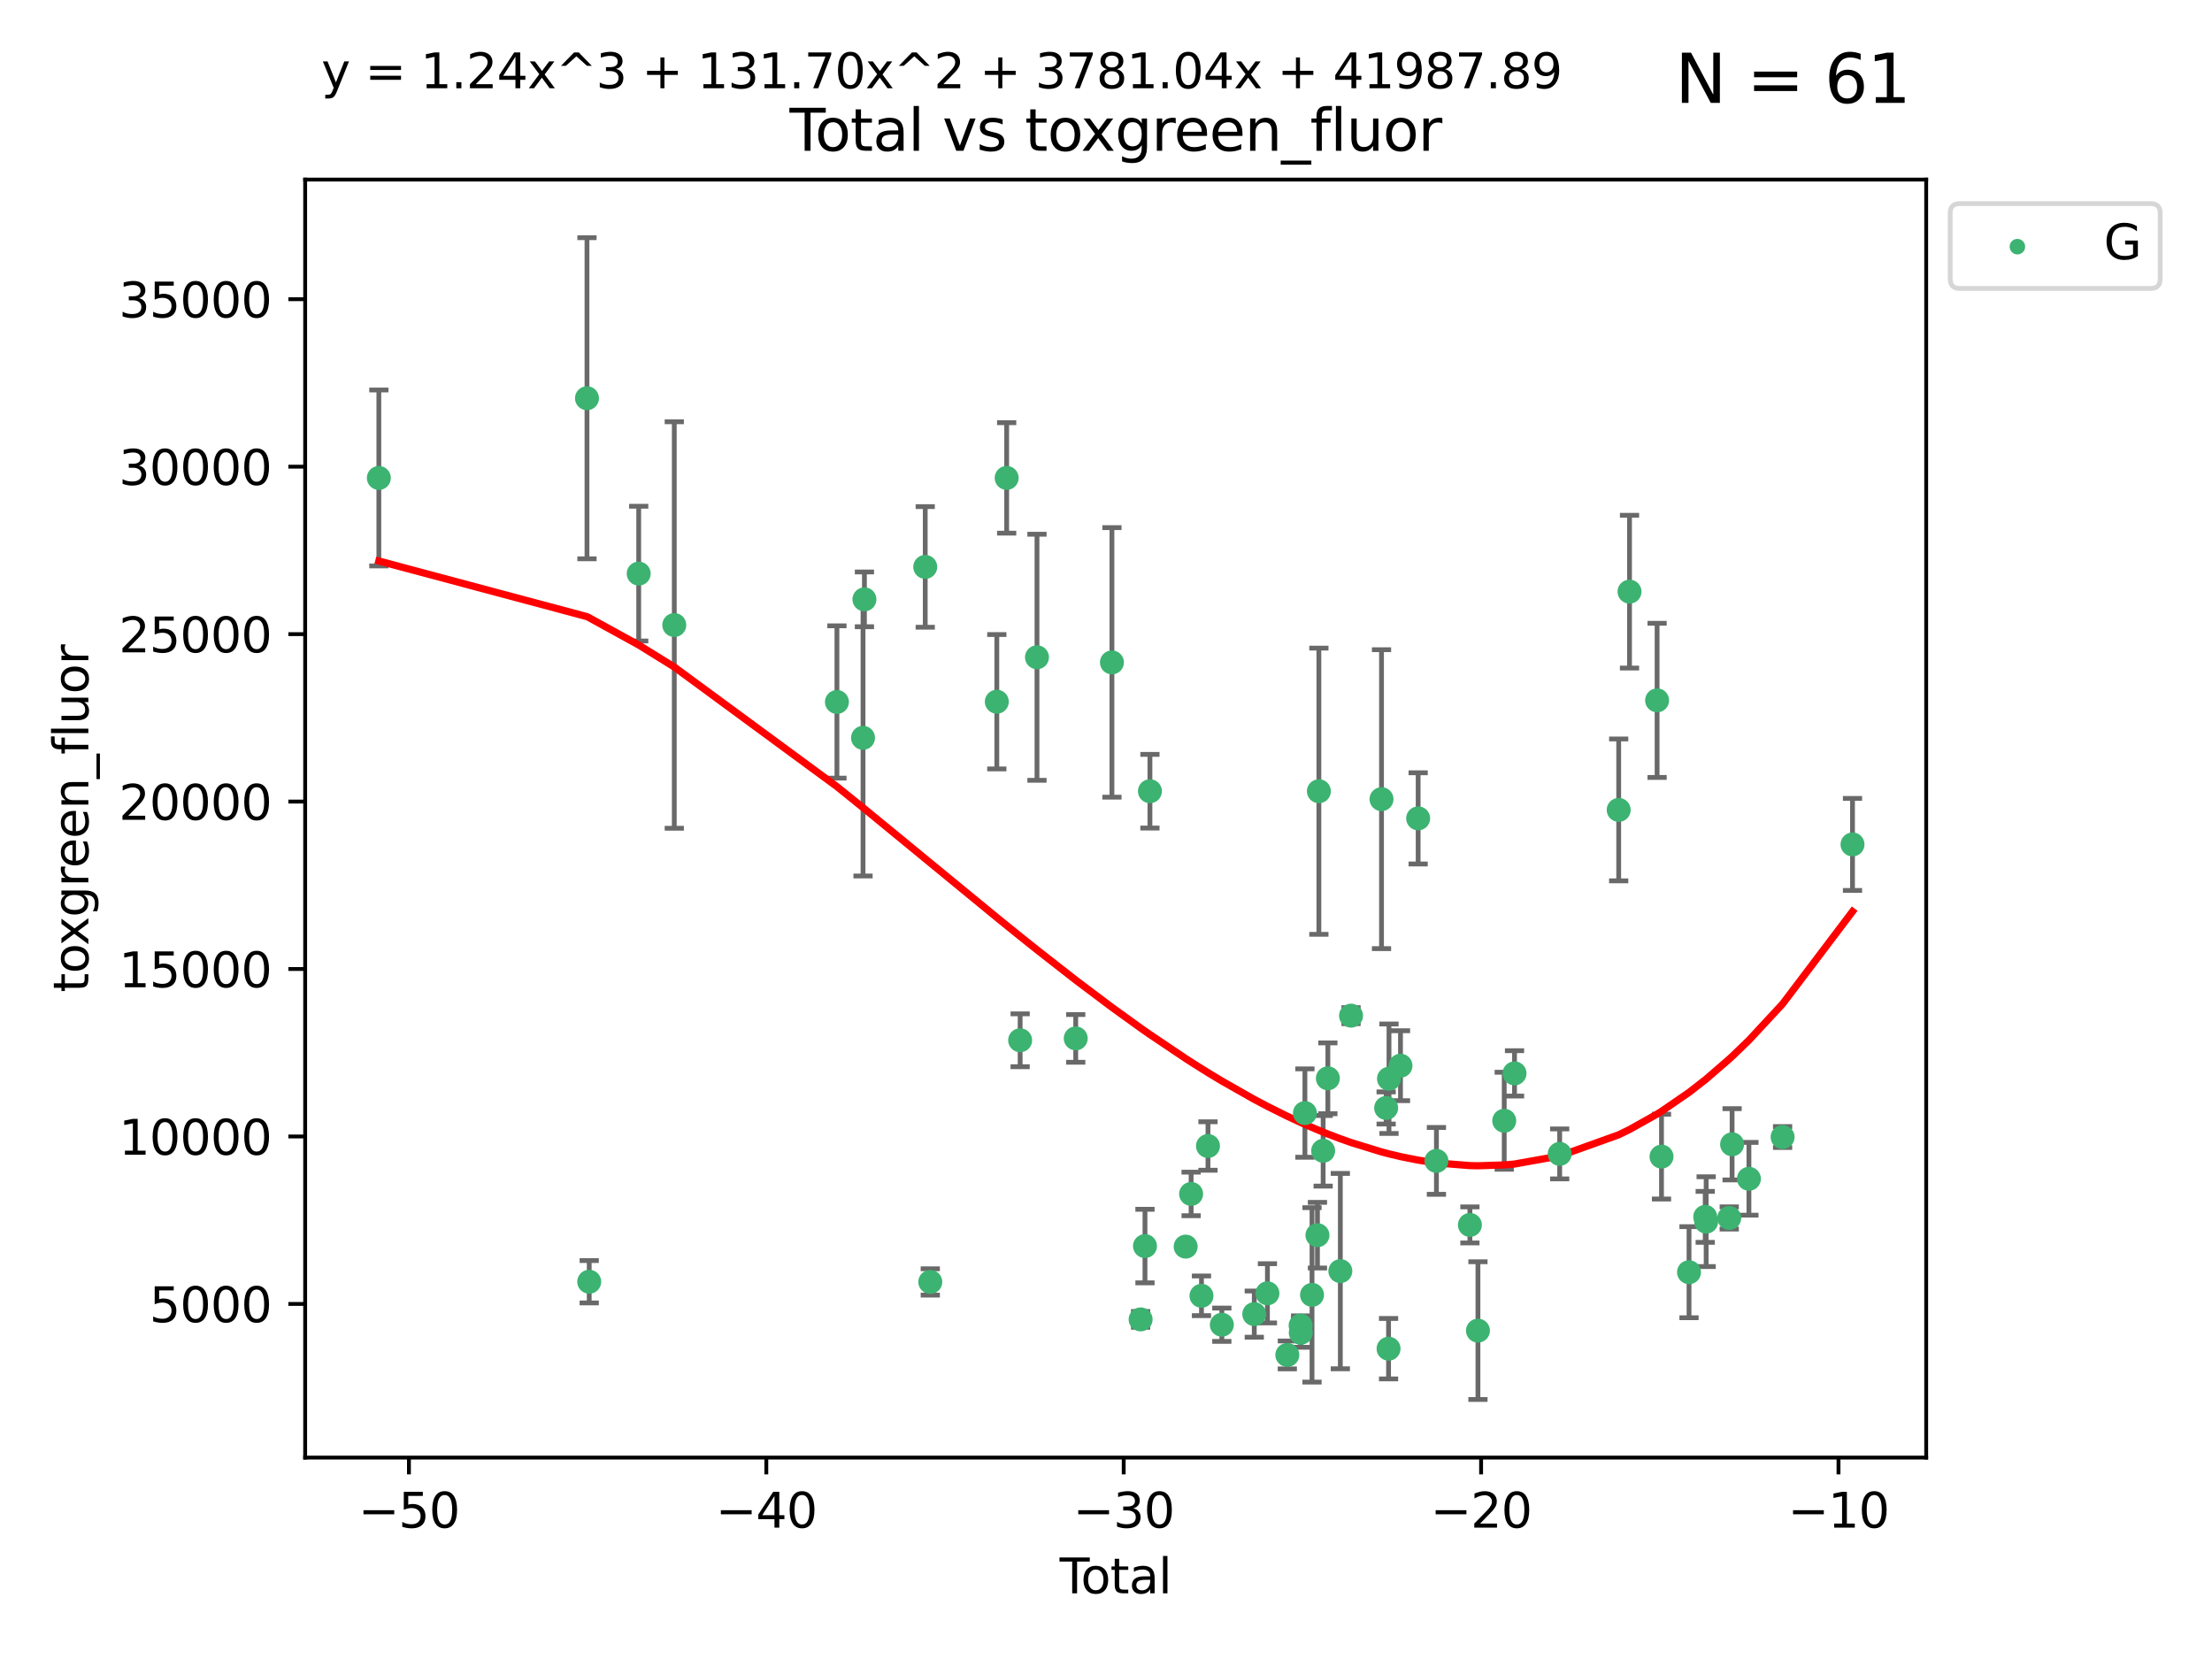 <?xml version="1.0" encoding="utf-8" standalone="no"?>
<!DOCTYPE svg PUBLIC "-//W3C//DTD SVG 1.1//EN"
  "http://www.w3.org/Graphics/SVG/1.1/DTD/svg11.dtd">
<svg xmlns:xlink="http://www.w3.org/1999/xlink" width="460.8pt" height="345.6pt" viewBox="0 0 460.8 345.6" xmlns="http://www.w3.org/2000/svg" version="1.1">
 <defs>
  <style type="text/css">*{stroke-linejoin: round; stroke-linecap: butt}</style>
 </defs>
 <g id="figure_1">
  <g id="patch_1">
   <path d="M 0 345.6 
L 460.8 345.6 
L 460.8 0 
L 0 0 
z
" style="fill: #ffffff"/>
  </g>
  <g id="axes_1">
   <g id="patch_2">
    <path d="M 63.571 303.64 
L 401.26 303.64 
L 401.26 37.411 
L 63.571 37.411 
z
" style="fill: #ffffff"/>
   </g>
   <g id="PathCollection_1">
    <defs>
     <path id="m904b1b4be5" d="M 0 1.118 
C 0.297 1.118 0.581 1 0.791 0.791 
C 1 0.581 1.118 0.297 1.118 0 
C 1.118 -0.297 1 -0.581 0.791 -0.791 
C 0.581 -1 0.297 -1.118 0 -1.118 
C -0.297 -1.118 -0.581 -1 -0.791 -0.791 
C -1 -0.581 -1.118 -0.297 -1.118 0 
C -1.118 0.297 -1 0.581 -0.791 0.791 
C -0.581 1 -0.297 1.118 0 1.118 
z
" style="stroke: #3cb371"/>
    </defs>
    <g clip-path="url(#pc1ecea61d4)">
     <use xlink:href="#m904b1b4be5" x="78.921" y="99.568" style="fill: #3cb371; stroke: #3cb371"/>
     <use xlink:href="#m904b1b4be5" x="122.278" y="82.96" style="fill: #3cb371; stroke: #3cb371"/>
     <use xlink:href="#m904b1b4be5" x="122.745" y="267.011" style="fill: #3cb371; stroke: #3cb371"/>
     <use xlink:href="#m904b1b4be5" x="133.054" y="119.494" style="fill: #3cb371; stroke: #3cb371"/>
     <use xlink:href="#m904b1b4be5" x="140.466" y="130.205" style="fill: #3cb371; stroke: #3cb371"/>
     <use xlink:href="#m904b1b4be5" x="174.347" y="146.233" style="fill: #3cb371; stroke: #3cb371"/>
     <use xlink:href="#m904b1b4be5" x="179.784" y="153.704" style="fill: #3cb371; stroke: #3cb371"/>
     <use xlink:href="#m904b1b4be5" x="180.076" y="124.857" style="fill: #3cb371; stroke: #3cb371"/>
     <use xlink:href="#m904b1b4be5" x="192.744" y="118.098" style="fill: #3cb371; stroke: #3cb371"/>
     <use xlink:href="#m904b1b4be5" x="193.795" y="267.051" style="fill: #3cb371; stroke: #3cb371"/>
     <use xlink:href="#m904b1b4be5" x="207.655" y="146.182" style="fill: #3cb371; stroke: #3cb371"/>
     <use xlink:href="#m904b1b4be5" x="209.708" y="99.56" style="fill: #3cb371; stroke: #3cb371"/>
     <use xlink:href="#m904b1b4be5" x="212.514" y="216.706" style="fill: #3cb371; stroke: #3cb371"/>
     <use xlink:href="#m904b1b4be5" x="216.022" y="136.922" style="fill: #3cb371; stroke: #3cb371"/>
     <use xlink:href="#m904b1b4be5" x="224.094" y="216.317" style="fill: #3cb371; stroke: #3cb371"/>
     <use xlink:href="#m904b1b4be5" x="231.636" y="137.991" style="fill: #3cb371; stroke: #3cb371"/>
     <use xlink:href="#m904b1b4be5" x="237.612" y="274.852" style="fill: #3cb371; stroke: #3cb371"/>
     <use xlink:href="#m904b1b4be5" x="238.521" y="259.579" style="fill: #3cb371; stroke: #3cb371"/>
     <use xlink:href="#m904b1b4be5" x="239.552" y="164.825" style="fill: #3cb371; stroke: #3cb371"/>
     <use xlink:href="#m904b1b4be5" x="246.995" y="259.692" style="fill: #3cb371; stroke: #3cb371"/>
     <use xlink:href="#m904b1b4be5" x="248.132" y="248.718" style="fill: #3cb371; stroke: #3cb371"/>
     <use xlink:href="#m904b1b4be5" x="250.289" y="269.94" style="fill: #3cb371; stroke: #3cb371"/>
     <use xlink:href="#m904b1b4be5" x="251.643" y="238.732" style="fill: #3cb371; stroke: #3cb371"/>
     <use xlink:href="#m904b1b4be5" x="254.53" y="275.967" style="fill: #3cb371; stroke: #3cb371"/>
     <use xlink:href="#m904b1b4be5" x="261.288" y="273.753" style="fill: #3cb371; stroke: #3cb371"/>
     <use xlink:href="#m904b1b4be5" x="264.028" y="269.422" style="fill: #3cb371; stroke: #3cb371"/>
     <use xlink:href="#m904b1b4be5" x="268.172" y="282.255" style="fill: #3cb371; stroke: #3cb371"/>
     <use xlink:href="#m904b1b4be5" x="270.942" y="276.133" style="fill: #3cb371; stroke: #3cb371"/>
     <use xlink:href="#m904b1b4be5" x="270.973" y="277.644" style="fill: #3cb371; stroke: #3cb371"/>
     <use xlink:href="#m904b1b4be5" x="271.837" y="231.873" style="fill: #3cb371; stroke: #3cb371"/>
     <use xlink:href="#m904b1b4be5" x="273.319" y="269.747" style="fill: #3cb371; stroke: #3cb371"/>
     <use xlink:href="#m904b1b4be5" x="274.449" y="257.311" style="fill: #3cb371; stroke: #3cb371"/>
     <use xlink:href="#m904b1b4be5" x="274.747" y="164.829" style="fill: #3cb371; stroke: #3cb371"/>
     <use xlink:href="#m904b1b4be5" x="275.635" y="239.733" style="fill: #3cb371; stroke: #3cb371"/>
     <use xlink:href="#m904b1b4be5" x="276.618" y="224.633" style="fill: #3cb371; stroke: #3cb371"/>
     <use xlink:href="#m904b1b4be5" x="279.217" y="264.794" style="fill: #3cb371; stroke: #3cb371"/>
     <use xlink:href="#m904b1b4be5" x="281.447" y="211.581" style="fill: #3cb371; stroke: #3cb371"/>
     <use xlink:href="#m904b1b4be5" x="287.795" y="166.481" style="fill: #3cb371; stroke: #3cb371"/>
     <use xlink:href="#m904b1b4be5" x="288.761" y="230.807" style="fill: #3cb371; stroke: #3cb371"/>
     <use xlink:href="#m904b1b4be5" x="289.262" y="280.956" style="fill: #3cb371; stroke: #3cb371"/>
     <use xlink:href="#m904b1b4be5" x="289.352" y="224.717" style="fill: #3cb371; stroke: #3cb371"/>
     <use xlink:href="#m904b1b4be5" x="291.75" y="222.005" style="fill: #3cb371; stroke: #3cb371"/>
     <use xlink:href="#m904b1b4be5" x="295.426" y="170.482" style="fill: #3cb371; stroke: #3cb371"/>
     <use xlink:href="#m904b1b4be5" x="299.234" y="241.836" style="fill: #3cb371; stroke: #3cb371"/>
     <use xlink:href="#m904b1b4be5" x="306.209" y="255.176" style="fill: #3cb371; stroke: #3cb371"/>
     <use xlink:href="#m904b1b4be5" x="307.883" y="277.195" style="fill: #3cb371; stroke: #3cb371"/>
     <use xlink:href="#m904b1b4be5" x="313.358" y="233.473" style="fill: #3cb371; stroke: #3cb371"/>
     <use xlink:href="#m904b1b4be5" x="315.504" y="223.604" style="fill: #3cb371; stroke: #3cb371"/>
     <use xlink:href="#m904b1b4be5" x="324.91" y="240.376" style="fill: #3cb371; stroke: #3cb371"/>
     <use xlink:href="#m904b1b4be5" x="337.204" y="168.718" style="fill: #3cb371; stroke: #3cb371"/>
     <use xlink:href="#m904b1b4be5" x="339.458" y="123.252" style="fill: #3cb371; stroke: #3cb371"/>
     <use xlink:href="#m904b1b4be5" x="345.204" y="145.898" style="fill: #3cb371; stroke: #3cb371"/>
     <use xlink:href="#m904b1b4be5" x="346.122" y="240.944" style="fill: #3cb371; stroke: #3cb371"/>
     <use xlink:href="#m904b1b4be5" x="351.854" y="265.024" style="fill: #3cb371; stroke: #3cb371"/>
     <use xlink:href="#m904b1b4be5" x="355.23" y="253.492" style="fill: #3cb371; stroke: #3cb371"/>
     <use xlink:href="#m904b1b4be5" x="355.424" y="254.494" style="fill: #3cb371; stroke: #3cb371"/>
     <use xlink:href="#m904b1b4be5" x="360.232" y="253.723" style="fill: #3cb371; stroke: #3cb371"/>
     <use xlink:href="#m904b1b4be5" x="360.826" y="238.379" style="fill: #3cb371; stroke: #3cb371"/>
     <use xlink:href="#m904b1b4be5" x="364.333" y="245.561" style="fill: #3cb371; stroke: #3cb371"/>
     <use xlink:href="#m904b1b4be5" x="371.349" y="236.865" style="fill: #3cb371; stroke: #3cb371"/>
     <use xlink:href="#m904b1b4be5" x="385.911" y="175.91" style="fill: #3cb371; stroke: #3cb371"/>
    </g>
   </g>
   <g id="matplotlib.axis_1">
    <g id="xtick_1">
     <g id="line2d_1">
      <defs>
       <path id="m058f4f75d4" d="M 0 0 
L 0 3.5 
" style="stroke: #000000; stroke-width: 0.8"/>
      </defs>
      <g>
       <use xlink:href="#m058f4f75d4" x="85.187" y="303.64" style="stroke: #000000; stroke-width: 0.8"/>
      </g>
     </g>
     <g id="text_1">
      <!-- −50 -->
      <g transform="translate(74.634 318.238)scale(0.1 -0.1)">
       <defs>
        <path id="DejaVuSans-2212" d="M 678 2272 
L 4684 2272 
L 4684 1741 
L 678 1741 
L 678 2272 
z
" transform="scale(0.016)"/>
        <path id="DejaVuSans-35" d="M 691 4666 
L 3169 4666 
L 3169 4134 
L 1269 4134 
L 1269 2991 
Q 1406 3038 1543 3061 
Q 1681 3084 1819 3084 
Q 2600 3084 3056 2656 
Q 3513 2228 3513 1497 
Q 3513 744 3044 326 
Q 2575 -91 1722 -91 
Q 1428 -91 1123 -41 
Q 819 9 494 109 
L 494 744 
Q 775 591 1075 516 
Q 1375 441 1709 441 
Q 2250 441 2565 725 
Q 2881 1009 2881 1497 
Q 2881 1984 2565 2268 
Q 2250 2553 1709 2553 
Q 1456 2553 1204 2497 
Q 953 2441 691 2322 
L 691 4666 
z
" transform="scale(0.016)"/>
        <path id="DejaVuSans-30" d="M 2034 4250 
Q 1547 4250 1301 3770 
Q 1056 3291 1056 2328 
Q 1056 1369 1301 889 
Q 1547 409 2034 409 
Q 2525 409 2770 889 
Q 3016 1369 3016 2328 
Q 3016 3291 2770 3770 
Q 2525 4250 2034 4250 
z
M 2034 4750 
Q 2819 4750 3233 4129 
Q 3647 3509 3647 2328 
Q 3647 1150 3233 529 
Q 2819 -91 2034 -91 
Q 1250 -91 836 529 
Q 422 1150 422 2328 
Q 422 3509 836 4129 
Q 1250 4750 2034 4750 
z
" transform="scale(0.016)"/>
       </defs>
       <use xlink:href="#DejaVuSans-2212"/>
       <use xlink:href="#DejaVuSans-35" x="83.789"/>
       <use xlink:href="#DejaVuSans-30" x="147.412"/>
      </g>
     </g>
    </g>
    <g id="xtick_2">
     <g id="line2d_2">
      <g>
       <use xlink:href="#m058f4f75d4" x="159.638" y="303.64" style="stroke: #000000; stroke-width: 0.8"/>
      </g>
     </g>
     <g id="text_2">
      <!-- −40 -->
      <g transform="translate(149.086 318.238)scale(0.1 -0.1)">
       <defs>
        <path id="DejaVuSans-34" d="M 2419 4116 
L 825 1625 
L 2419 1625 
L 2419 4116 
z
M 2253 4666 
L 3047 4666 
L 3047 1625 
L 3713 1625 
L 3713 1100 
L 3047 1100 
L 3047 0 
L 2419 0 
L 2419 1100 
L 313 1100 
L 313 1709 
L 2253 4666 
z
" transform="scale(0.016)"/>
       </defs>
       <use xlink:href="#DejaVuSans-2212"/>
       <use xlink:href="#DejaVuSans-34" x="83.789"/>
       <use xlink:href="#DejaVuSans-30" x="147.412"/>
      </g>
     </g>
    </g>
    <g id="xtick_3">
     <g id="line2d_3">
      <g>
       <use xlink:href="#m058f4f75d4" x="234.089" y="303.64" style="stroke: #000000; stroke-width: 0.8"/>
      </g>
     </g>
     <g id="text_3">
      <!-- −30 -->
      <g transform="translate(223.537 318.238)scale(0.1 -0.1)">
       <defs>
        <path id="DejaVuSans-33" d="M 2597 2516 
Q 3050 2419 3304 2112 
Q 3559 1806 3559 1356 
Q 3559 666 3084 287 
Q 2609 -91 1734 -91 
Q 1441 -91 1130 -33 
Q 819 25 488 141 
L 488 750 
Q 750 597 1062 519 
Q 1375 441 1716 441 
Q 2309 441 2620 675 
Q 2931 909 2931 1356 
Q 2931 1769 2642 2001 
Q 2353 2234 1838 2234 
L 1294 2234 
L 1294 2753 
L 1863 2753 
Q 2328 2753 2575 2939 
Q 2822 3125 2822 3475 
Q 2822 3834 2567 4026 
Q 2313 4219 1838 4219 
Q 1578 4219 1281 4162 
Q 984 4106 628 3988 
L 628 4550 
Q 988 4650 1302 4700 
Q 1616 4750 1894 4750 
Q 2613 4750 3031 4423 
Q 3450 4097 3450 3541 
Q 3450 3153 3228 2886 
Q 3006 2619 2597 2516 
z
" transform="scale(0.016)"/>
       </defs>
       <use xlink:href="#DejaVuSans-2212"/>
       <use xlink:href="#DejaVuSans-33" x="83.789"/>
       <use xlink:href="#DejaVuSans-30" x="147.412"/>
      </g>
     </g>
    </g>
    <g id="xtick_4">
     <g id="line2d_4">
      <g>
       <use xlink:href="#m058f4f75d4" x="308.541" y="303.64" style="stroke: #000000; stroke-width: 0.8"/>
      </g>
     </g>
     <g id="text_4">
      <!-- −20 -->
      <g transform="translate(297.988 318.238)scale(0.1 -0.1)">
       <defs>
        <path id="DejaVuSans-32" d="M 1228 531 
L 3431 531 
L 3431 0 
L 469 0 
L 469 531 
Q 828 903 1448 1529 
Q 2069 2156 2228 2338 
Q 2531 2678 2651 2914 
Q 2772 3150 2772 3378 
Q 2772 3750 2511 3984 
Q 2250 4219 1831 4219 
Q 1534 4219 1204 4116 
Q 875 4013 500 3803 
L 500 4441 
Q 881 4594 1212 4672 
Q 1544 4750 1819 4750 
Q 2544 4750 2975 4387 
Q 3406 4025 3406 3419 
Q 3406 3131 3298 2873 
Q 3191 2616 2906 2266 
Q 2828 2175 2409 1742 
Q 1991 1309 1228 531 
z
" transform="scale(0.016)"/>
       </defs>
       <use xlink:href="#DejaVuSans-2212"/>
       <use xlink:href="#DejaVuSans-32" x="83.789"/>
       <use xlink:href="#DejaVuSans-30" x="147.412"/>
      </g>
     </g>
    </g>
    <g id="xtick_5">
     <g id="line2d_5">
      <g>
       <use xlink:href="#m058f4f75d4" x="382.992" y="303.64" style="stroke: #000000; stroke-width: 0.8"/>
      </g>
     </g>
     <g id="text_5">
      <!-- −10 -->
      <g transform="translate(372.44 318.238)scale(0.1 -0.1)">
       <defs>
        <path id="DejaVuSans-31" d="M 794 531 
L 1825 531 
L 1825 4091 
L 703 3866 
L 703 4441 
L 1819 4666 
L 2450 4666 
L 2450 531 
L 3481 531 
L 3481 0 
L 794 0 
L 794 531 
z
" transform="scale(0.016)"/>
       </defs>
       <use xlink:href="#DejaVuSans-2212"/>
       <use xlink:href="#DejaVuSans-31" x="83.789"/>
       <use xlink:href="#DejaVuSans-30" x="147.412"/>
      </g>
     </g>
    </g>
    <g id="text_6">
     <!-- Total -->
     <g transform="translate(220.739 331.917)scale(0.1 -0.1)">
      <defs>
       <path id="DejaVuSans-54" d="M -19 4666 
L 3928 4666 
L 3928 4134 
L 2272 4134 
L 2272 0 
L 1638 0 
L 1638 4134 
L -19 4134 
L -19 4666 
z
" transform="scale(0.016)"/>
       <path id="DejaVuSans-6f" d="M 1959 3097 
Q 1497 3097 1228 2736 
Q 959 2375 959 1747 
Q 959 1119 1226 758 
Q 1494 397 1959 397 
Q 2419 397 2687 759 
Q 2956 1122 2956 1747 
Q 2956 2369 2687 2733 
Q 2419 3097 1959 3097 
z
M 1959 3584 
Q 2709 3584 3137 3096 
Q 3566 2609 3566 1747 
Q 3566 888 3137 398 
Q 2709 -91 1959 -91 
Q 1206 -91 779 398 
Q 353 888 353 1747 
Q 353 2609 779 3096 
Q 1206 3584 1959 3584 
z
" transform="scale(0.016)"/>
       <path id="DejaVuSans-74" d="M 1172 4494 
L 1172 3500 
L 2356 3500 
L 2356 3053 
L 1172 3053 
L 1172 1153 
Q 1172 725 1289 603 
Q 1406 481 1766 481 
L 2356 481 
L 2356 0 
L 1766 0 
Q 1100 0 847 248 
Q 594 497 594 1153 
L 594 3053 
L 172 3053 
L 172 3500 
L 594 3500 
L 594 4494 
L 1172 4494 
z
" transform="scale(0.016)"/>
       <path id="DejaVuSans-61" d="M 2194 1759 
Q 1497 1759 1228 1600 
Q 959 1441 959 1056 
Q 959 750 1161 570 
Q 1363 391 1709 391 
Q 2188 391 2477 730 
Q 2766 1069 2766 1631 
L 2766 1759 
L 2194 1759 
z
M 3341 1997 
L 3341 0 
L 2766 0 
L 2766 531 
Q 2569 213 2275 61 
Q 1981 -91 1556 -91 
Q 1019 -91 701 211 
Q 384 513 384 1019 
Q 384 1609 779 1909 
Q 1175 2209 1959 2209 
L 2766 2209 
L 2766 2266 
Q 2766 2663 2505 2880 
Q 2244 3097 1772 3097 
Q 1472 3097 1187 3025 
Q 903 2953 641 2809 
L 641 3341 
Q 956 3463 1253 3523 
Q 1550 3584 1831 3584 
Q 2591 3584 2966 3190 
Q 3341 2797 3341 1997 
z
" transform="scale(0.016)"/>
       <path id="DejaVuSans-6c" d="M 603 4863 
L 1178 4863 
L 1178 0 
L 603 0 
L 603 4863 
z
" transform="scale(0.016)"/>
      </defs>
      <use xlink:href="#DejaVuSans-54"/>
      <use xlink:href="#DejaVuSans-6f" x="44.084"/>
      <use xlink:href="#DejaVuSans-74" x="105.266"/>
      <use xlink:href="#DejaVuSans-61" x="144.475"/>
      <use xlink:href="#DejaVuSans-6c" x="205.754"/>
     </g>
    </g>
   </g>
   <g id="matplotlib.axis_2">
    <g id="ytick_1">
     <g id="line2d_6">
      <defs>
       <path id="mcf60fc4563" d="M 0 0 
L -3.5 0 
" style="stroke: #000000; stroke-width: 0.8"/>
      </defs>
      <g>
       <use xlink:href="#mcf60fc4563" x="63.571" y="271.633" style="stroke: #000000; stroke-width: 0.8"/>
      </g>
     </g>
     <g id="text_7">
      <!-- 5000 -->
      <g transform="translate(31.121 275.432)scale(0.1 -0.1)">
       <use xlink:href="#DejaVuSans-35"/>
       <use xlink:href="#DejaVuSans-30" x="63.623"/>
       <use xlink:href="#DejaVuSans-30" x="127.246"/>
       <use xlink:href="#DejaVuSans-30" x="190.869"/>
      </g>
     </g>
    </g>
    <g id="ytick_2">
     <g id="line2d_7">
      <g>
       <use xlink:href="#mcf60fc4563" x="63.571" y="236.749" style="stroke: #000000; stroke-width: 0.8"/>
      </g>
     </g>
     <g id="text_8">
      <!-- 10000 -->
      <g transform="translate(24.759 240.548)scale(0.1 -0.1)">
       <use xlink:href="#DejaVuSans-31"/>
       <use xlink:href="#DejaVuSans-30" x="63.623"/>
       <use xlink:href="#DejaVuSans-30" x="127.246"/>
       <use xlink:href="#DejaVuSans-30" x="190.869"/>
       <use xlink:href="#DejaVuSans-30" x="254.492"/>
      </g>
     </g>
    </g>
    <g id="ytick_3">
     <g id="line2d_8">
      <g>
       <use xlink:href="#mcf60fc4563" x="63.571" y="201.865" style="stroke: #000000; stroke-width: 0.8"/>
      </g>
     </g>
     <g id="text_9">
      <!-- 15000 -->
      <g transform="translate(24.759 205.664)scale(0.1 -0.1)">
       <use xlink:href="#DejaVuSans-31"/>
       <use xlink:href="#DejaVuSans-35" x="63.623"/>
       <use xlink:href="#DejaVuSans-30" x="127.246"/>
       <use xlink:href="#DejaVuSans-30" x="190.869"/>
       <use xlink:href="#DejaVuSans-30" x="254.492"/>
      </g>
     </g>
    </g>
    <g id="ytick_4">
     <g id="line2d_9">
      <g>
       <use xlink:href="#mcf60fc4563" x="63.571" y="166.981" style="stroke: #000000; stroke-width: 0.8"/>
      </g>
     </g>
     <g id="text_10">
      <!-- 20000 -->
      <g transform="translate(24.759 170.78)scale(0.1 -0.1)">
       <use xlink:href="#DejaVuSans-32"/>
       <use xlink:href="#DejaVuSans-30" x="63.623"/>
       <use xlink:href="#DejaVuSans-30" x="127.246"/>
       <use xlink:href="#DejaVuSans-30" x="190.869"/>
       <use xlink:href="#DejaVuSans-30" x="254.492"/>
      </g>
     </g>
    </g>
    <g id="ytick_5">
     <g id="line2d_10">
      <g>
       <use xlink:href="#mcf60fc4563" x="63.571" y="132.097" style="stroke: #000000; stroke-width: 0.8"/>
      </g>
     </g>
     <g id="text_11">
      <!-- 25000 -->
      <g transform="translate(24.759 135.896)scale(0.1 -0.1)">
       <use xlink:href="#DejaVuSans-32"/>
       <use xlink:href="#DejaVuSans-35" x="63.623"/>
       <use xlink:href="#DejaVuSans-30" x="127.246"/>
       <use xlink:href="#DejaVuSans-30" x="190.869"/>
       <use xlink:href="#DejaVuSans-30" x="254.492"/>
      </g>
     </g>
    </g>
    <g id="ytick_6">
     <g id="line2d_11">
      <g>
       <use xlink:href="#mcf60fc4563" x="63.571" y="97.213" style="stroke: #000000; stroke-width: 0.8"/>
      </g>
     </g>
     <g id="text_12">
      <!-- 30000 -->
      <g transform="translate(24.759 101.013)scale(0.1 -0.1)">
       <use xlink:href="#DejaVuSans-33"/>
       <use xlink:href="#DejaVuSans-30" x="63.623"/>
       <use xlink:href="#DejaVuSans-30" x="127.246"/>
       <use xlink:href="#DejaVuSans-30" x="190.869"/>
       <use xlink:href="#DejaVuSans-30" x="254.492"/>
      </g>
     </g>
    </g>
    <g id="ytick_7">
     <g id="line2d_12">
      <g>
       <use xlink:href="#mcf60fc4563" x="63.571" y="62.33" style="stroke: #000000; stroke-width: 0.8"/>
      </g>
     </g>
     <g id="text_13">
      <!-- 35000 -->
      <g transform="translate(24.759 66.129)scale(0.1 -0.1)">
       <use xlink:href="#DejaVuSans-33"/>
       <use xlink:href="#DejaVuSans-35" x="63.623"/>
       <use xlink:href="#DejaVuSans-30" x="127.246"/>
       <use xlink:href="#DejaVuSans-30" x="190.869"/>
       <use xlink:href="#DejaVuSans-30" x="254.492"/>
      </g>
     </g>
    </g>
    <g id="text_14">
     <!-- toxgreen_fluor -->
     <g transform="translate(18.401 206.72)rotate(-90)scale(0.1 -0.1)">
      <defs>
       <path id="DejaVuSans-78" d="M 3513 3500 
L 2247 1797 
L 3578 0 
L 2900 0 
L 1881 1375 
L 863 0 
L 184 0 
L 1544 1831 
L 300 3500 
L 978 3500 
L 1906 2253 
L 2834 3500 
L 3513 3500 
z
" transform="scale(0.016)"/>
       <path id="DejaVuSans-67" d="M 2906 1791 
Q 2906 2416 2648 2759 
Q 2391 3103 1925 3103 
Q 1463 3103 1205 2759 
Q 947 2416 947 1791 
Q 947 1169 1205 825 
Q 1463 481 1925 481 
Q 2391 481 2648 825 
Q 2906 1169 2906 1791 
z
M 3481 434 
Q 3481 -459 3084 -895 
Q 2688 -1331 1869 -1331 
Q 1566 -1331 1297 -1286 
Q 1028 -1241 775 -1147 
L 775 -588 
Q 1028 -725 1275 -790 
Q 1522 -856 1778 -856 
Q 2344 -856 2625 -561 
Q 2906 -266 2906 331 
L 2906 616 
Q 2728 306 2450 153 
Q 2172 0 1784 0 
Q 1141 0 747 490 
Q 353 981 353 1791 
Q 353 2603 747 3093 
Q 1141 3584 1784 3584 
Q 2172 3584 2450 3431 
Q 2728 3278 2906 2969 
L 2906 3500 
L 3481 3500 
L 3481 434 
z
" transform="scale(0.016)"/>
       <path id="DejaVuSans-72" d="M 2631 2963 
Q 2534 3019 2420 3045 
Q 2306 3072 2169 3072 
Q 1681 3072 1420 2755 
Q 1159 2438 1159 1844 
L 1159 0 
L 581 0 
L 581 3500 
L 1159 3500 
L 1159 2956 
Q 1341 3275 1631 3429 
Q 1922 3584 2338 3584 
Q 2397 3584 2469 3576 
Q 2541 3569 2628 3553 
L 2631 2963 
z
" transform="scale(0.016)"/>
       <path id="DejaVuSans-65" d="M 3597 1894 
L 3597 1613 
L 953 1613 
Q 991 1019 1311 708 
Q 1631 397 2203 397 
Q 2534 397 2845 478 
Q 3156 559 3463 722 
L 3463 178 
Q 3153 47 2828 -22 
Q 2503 -91 2169 -91 
Q 1331 -91 842 396 
Q 353 884 353 1716 
Q 353 2575 817 3079 
Q 1281 3584 2069 3584 
Q 2775 3584 3186 3129 
Q 3597 2675 3597 1894 
z
M 3022 2063 
Q 3016 2534 2758 2815 
Q 2500 3097 2075 3097 
Q 1594 3097 1305 2825 
Q 1016 2553 972 2059 
L 3022 2063 
z
" transform="scale(0.016)"/>
       <path id="DejaVuSans-6e" d="M 3513 2113 
L 3513 0 
L 2938 0 
L 2938 2094 
Q 2938 2591 2744 2837 
Q 2550 3084 2163 3084 
Q 1697 3084 1428 2787 
Q 1159 2491 1159 1978 
L 1159 0 
L 581 0 
L 581 3500 
L 1159 3500 
L 1159 2956 
Q 1366 3272 1645 3428 
Q 1925 3584 2291 3584 
Q 2894 3584 3203 3211 
Q 3513 2838 3513 2113 
z
" transform="scale(0.016)"/>
       <path id="DejaVuSans-5f" d="M 3263 -1063 
L 3263 -1509 
L -63 -1509 
L -63 -1063 
L 3263 -1063 
z
" transform="scale(0.016)"/>
       <path id="DejaVuSans-66" d="M 2375 4863 
L 2375 4384 
L 1825 4384 
Q 1516 4384 1395 4259 
Q 1275 4134 1275 3809 
L 1275 3500 
L 2222 3500 
L 2222 3053 
L 1275 3053 
L 1275 0 
L 697 0 
L 697 3053 
L 147 3053 
L 147 3500 
L 697 3500 
L 697 3744 
Q 697 4328 969 4595 
Q 1241 4863 1831 4863 
L 2375 4863 
z
" transform="scale(0.016)"/>
       <path id="DejaVuSans-75" d="M 544 1381 
L 544 3500 
L 1119 3500 
L 1119 1403 
Q 1119 906 1312 657 
Q 1506 409 1894 409 
Q 2359 409 2629 706 
Q 2900 1003 2900 1516 
L 2900 3500 
L 3475 3500 
L 3475 0 
L 2900 0 
L 2900 538 
Q 2691 219 2414 64 
Q 2138 -91 1772 -91 
Q 1169 -91 856 284 
Q 544 659 544 1381 
z
M 1991 3584 
L 1991 3584 
z
" transform="scale(0.016)"/>
      </defs>
      <use xlink:href="#DejaVuSans-74"/>
      <use xlink:href="#DejaVuSans-6f" x="39.209"/>
      <use xlink:href="#DejaVuSans-78" x="97.266"/>
      <use xlink:href="#DejaVuSans-67" x="156.445"/>
      <use xlink:href="#DejaVuSans-72" x="219.922"/>
      <use xlink:href="#DejaVuSans-65" x="258.785"/>
      <use xlink:href="#DejaVuSans-65" x="320.309"/>
      <use xlink:href="#DejaVuSans-6e" x="381.832"/>
      <use xlink:href="#DejaVuSans-5f" x="445.211"/>
      <use xlink:href="#DejaVuSans-66" x="495.211"/>
      <use xlink:href="#DejaVuSans-6c" x="530.416"/>
      <use xlink:href="#DejaVuSans-75" x="558.199"/>
      <use xlink:href="#DejaVuSans-6f" x="621.578"/>
      <use xlink:href="#DejaVuSans-72" x="682.76"/>
     </g>
    </g>
   </g>
   <g id="LineCollection_1">
    <path d="M 78.921 117.897 
L 78.921 81.238 
" clip-path="url(#pc1ecea61d4)" style="fill: none; stroke: #696969"/>
    <path d="M 122.278 116.408 
L 122.278 49.513 
" clip-path="url(#pc1ecea61d4)" style="fill: none; stroke: #696969"/>
    <path d="M 122.745 271.423 
L 122.745 262.598 
" clip-path="url(#pc1ecea61d4)" style="fill: none; stroke: #696969"/>
    <path d="M 133.054 133.526 
L 133.054 105.461 
" clip-path="url(#pc1ecea61d4)" style="fill: none; stroke: #696969"/>
    <path d="M 140.466 172.542 
L 140.466 87.867 
" clip-path="url(#pc1ecea61d4)" style="fill: none; stroke: #696969"/>
    <path d="M 174.347 162.094 
L 174.347 130.372 
" clip-path="url(#pc1ecea61d4)" style="fill: none; stroke: #696969"/>
    <path d="M 179.784 182.486 
L 179.784 124.923 
" clip-path="url(#pc1ecea61d4)" style="fill: none; stroke: #696969"/>
    <path d="M 180.076 130.561 
L 180.076 119.154 
" clip-path="url(#pc1ecea61d4)" style="fill: none; stroke: #696969"/>
    <path d="M 192.744 130.662 
L 192.744 105.533 
" clip-path="url(#pc1ecea61d4)" style="fill: none; stroke: #696969"/>
    <path d="M 193.795 269.797 
L 193.795 264.305 
" clip-path="url(#pc1ecea61d4)" style="fill: none; stroke: #696969"/>
    <path d="M 207.655 160.176 
L 207.655 132.188 
" clip-path="url(#pc1ecea61d4)" style="fill: none; stroke: #696969"/>
    <path d="M 209.708 111.064 
L 209.708 88.056 
" clip-path="url(#pc1ecea61d4)" style="fill: none; stroke: #696969"/>
    <path d="M 212.514 222.216 
L 212.514 211.197 
" clip-path="url(#pc1ecea61d4)" style="fill: none; stroke: #696969"/>
    <path d="M 216.022 162.552 
L 216.022 111.293 
" clip-path="url(#pc1ecea61d4)" style="fill: none; stroke: #696969"/>
    <path d="M 224.094 221.286 
L 224.094 211.348 
" clip-path="url(#pc1ecea61d4)" style="fill: none; stroke: #696969"/>
    <path d="M 231.636 166.064 
L 231.636 109.918 
" clip-path="url(#pc1ecea61d4)" style="fill: none; stroke: #696969"/>
    <path d="M 237.612 276.493 
L 237.612 273.211 
" clip-path="url(#pc1ecea61d4)" style="fill: none; stroke: #696969"/>
    <path d="M 238.521 267.241 
L 238.521 251.917 
" clip-path="url(#pc1ecea61d4)" style="fill: none; stroke: #696969"/>
    <path d="M 239.552 172.498 
L 239.552 157.152 
" clip-path="url(#pc1ecea61d4)" style="fill: none; stroke: #696969"/>
    <path d="M 246.995 260.56 
L 246.995 258.824 
" clip-path="url(#pc1ecea61d4)" style="fill: none; stroke: #696969"/>
    <path d="M 248.132 253.257 
L 248.132 244.179 
" clip-path="url(#pc1ecea61d4)" style="fill: none; stroke: #696969"/>
    <path d="M 250.289 274.072 
L 250.289 265.808 
" clip-path="url(#pc1ecea61d4)" style="fill: none; stroke: #696969"/>
    <path d="M 251.643 243.781 
L 251.643 233.683 
" clip-path="url(#pc1ecea61d4)" style="fill: none; stroke: #696969"/>
    <path d="M 254.53 279.437 
L 254.53 272.498 
" clip-path="url(#pc1ecea61d4)" style="fill: none; stroke: #696969"/>
    <path d="M 261.288 278.561 
L 261.288 268.945 
" clip-path="url(#pc1ecea61d4)" style="fill: none; stroke: #696969"/>
    <path d="M 264.028 275.591 
L 264.028 263.253 
" clip-path="url(#pc1ecea61d4)" style="fill: none; stroke: #696969"/>
    <path d="M 268.172 285.162 
L 268.172 279.348 
" clip-path="url(#pc1ecea61d4)" style="fill: none; stroke: #696969"/>
    <path d="M 270.942 278.146 
L 270.942 274.12 
" clip-path="url(#pc1ecea61d4)" style="fill: none; stroke: #696969"/>
    <path d="M 270.973 280.665 
L 270.973 274.622 
" clip-path="url(#pc1ecea61d4)" style="fill: none; stroke: #696969"/>
    <path d="M 271.837 241.078 
L 271.837 222.668 
" clip-path="url(#pc1ecea61d4)" style="fill: none; stroke: #696969"/>
    <path d="M 273.319 287.918 
L 273.319 251.577 
" clip-path="url(#pc1ecea61d4)" style="fill: none; stroke: #696969"/>
    <path d="M 274.449 264.145 
L 274.449 250.476 
" clip-path="url(#pc1ecea61d4)" style="fill: none; stroke: #696969"/>
    <path d="M 274.747 194.639 
L 274.747 135.018 
" clip-path="url(#pc1ecea61d4)" style="fill: none; stroke: #696969"/>
    <path d="M 275.635 247.086 
L 275.635 232.38 
" clip-path="url(#pc1ecea61d4)" style="fill: none; stroke: #696969"/>
    <path d="M 276.618 232.01 
L 276.618 217.256 
" clip-path="url(#pc1ecea61d4)" style="fill: none; stroke: #696969"/>
    <path d="M 279.217 285.142 
L 279.217 244.446 
" clip-path="url(#pc1ecea61d4)" style="fill: none; stroke: #696969"/>
    <path d="M 281.447 213.255 
L 281.447 209.907 
" clip-path="url(#pc1ecea61d4)" style="fill: none; stroke: #696969"/>
    <path d="M 287.795 197.617 
L 287.795 135.346 
" clip-path="url(#pc1ecea61d4)" style="fill: none; stroke: #696969"/>
    <path d="M 288.761 234.152 
L 288.761 227.462 
" clip-path="url(#pc1ecea61d4)" style="fill: none; stroke: #696969"/>
    <path d="M 289.262 287.251 
L 289.262 274.66 
" clip-path="url(#pc1ecea61d4)" style="fill: none; stroke: #696969"/>
    <path d="M 289.352 236.121 
L 289.352 213.313 
" clip-path="url(#pc1ecea61d4)" style="fill: none; stroke: #696969"/>
    <path d="M 291.75 229.291 
L 291.75 214.719 
" clip-path="url(#pc1ecea61d4)" style="fill: none; stroke: #696969"/>
    <path d="M 295.426 179.981 
L 295.426 160.983 
" clip-path="url(#pc1ecea61d4)" style="fill: none; stroke: #696969"/>
    <path d="M 299.234 248.797 
L 299.234 234.874 
" clip-path="url(#pc1ecea61d4)" style="fill: none; stroke: #696969"/>
    <path d="M 306.209 258.929 
L 306.209 251.422 
" clip-path="url(#pc1ecea61d4)" style="fill: none; stroke: #696969"/>
    <path d="M 307.883 291.539 
L 307.883 262.85 
" clip-path="url(#pc1ecea61d4)" style="fill: none; stroke: #696969"/>
    <path d="M 313.358 243.573 
L 313.358 223.373 
" clip-path="url(#pc1ecea61d4)" style="fill: none; stroke: #696969"/>
    <path d="M 315.504 228.326 
L 315.504 218.882 
" clip-path="url(#pc1ecea61d4)" style="fill: none; stroke: #696969"/>
    <path d="M 324.91 245.578 
L 324.91 235.174 
" clip-path="url(#pc1ecea61d4)" style="fill: none; stroke: #696969"/>
    <path d="M 337.204 183.496 
L 337.204 153.941 
" clip-path="url(#pc1ecea61d4)" style="fill: none; stroke: #696969"/>
    <path d="M 339.458 139.164 
L 339.458 107.34 
" clip-path="url(#pc1ecea61d4)" style="fill: none; stroke: #696969"/>
    <path d="M 345.204 161.956 
L 345.204 129.841 
" clip-path="url(#pc1ecea61d4)" style="fill: none; stroke: #696969"/>
    <path d="M 346.122 249.779 
L 346.122 232.109 
" clip-path="url(#pc1ecea61d4)" style="fill: none; stroke: #696969"/>
    <path d="M 351.854 274.511 
L 351.854 255.538 
" clip-path="url(#pc1ecea61d4)" style="fill: none; stroke: #696969"/>
    <path d="M 355.23 258.8 
L 355.23 248.184 
" clip-path="url(#pc1ecea61d4)" style="fill: none; stroke: #696969"/>
    <path d="M 355.424 263.846 
L 355.424 245.141 
" clip-path="url(#pc1ecea61d4)" style="fill: none; stroke: #696969"/>
    <path d="M 360.232 256.034 
L 360.232 251.412 
" clip-path="url(#pc1ecea61d4)" style="fill: none; stroke: #696969"/>
    <path d="M 360.826 245.805 
L 360.826 230.953 
" clip-path="url(#pc1ecea61d4)" style="fill: none; stroke: #696969"/>
    <path d="M 364.333 253.142 
L 364.333 237.981 
" clip-path="url(#pc1ecea61d4)" style="fill: none; stroke: #696969"/>
    <path d="M 371.349 239.043 
L 371.349 234.687 
" clip-path="url(#pc1ecea61d4)" style="fill: none; stroke: #696969"/>
    <path d="M 385.911 185.493 
L 385.911 166.326 
" clip-path="url(#pc1ecea61d4)" style="fill: none; stroke: #696969"/>
   </g>
   <g id="line2d_13">
    <defs>
     <path id="m088a4169af" d="M 2 0 
L -2 -0 
" style="stroke: #696969"/>
    </defs>
    <g clip-path="url(#pc1ecea61d4)">
     <use xlink:href="#m088a4169af" x="78.921" y="117.897" style="fill: #696969; stroke: #696969"/>
     <use xlink:href="#m088a4169af" x="122.278" y="116.408" style="fill: #696969; stroke: #696969"/>
     <use xlink:href="#m088a4169af" x="122.745" y="271.423" style="fill: #696969; stroke: #696969"/>
     <use xlink:href="#m088a4169af" x="133.054" y="133.526" style="fill: #696969; stroke: #696969"/>
     <use xlink:href="#m088a4169af" x="140.466" y="172.542" style="fill: #696969; stroke: #696969"/>
     <use xlink:href="#m088a4169af" x="174.347" y="162.094" style="fill: #696969; stroke: #696969"/>
     <use xlink:href="#m088a4169af" x="179.784" y="182.486" style="fill: #696969; stroke: #696969"/>
     <use xlink:href="#m088a4169af" x="180.076" y="130.561" style="fill: #696969; stroke: #696969"/>
     <use xlink:href="#m088a4169af" x="192.744" y="130.662" style="fill: #696969; stroke: #696969"/>
     <use xlink:href="#m088a4169af" x="193.795" y="269.797" style="fill: #696969; stroke: #696969"/>
     <use xlink:href="#m088a4169af" x="207.655" y="160.176" style="fill: #696969; stroke: #696969"/>
     <use xlink:href="#m088a4169af" x="209.708" y="111.064" style="fill: #696969; stroke: #696969"/>
     <use xlink:href="#m088a4169af" x="212.514" y="222.216" style="fill: #696969; stroke: #696969"/>
     <use xlink:href="#m088a4169af" x="216.022" y="162.552" style="fill: #696969; stroke: #696969"/>
     <use xlink:href="#m088a4169af" x="224.094" y="221.286" style="fill: #696969; stroke: #696969"/>
     <use xlink:href="#m088a4169af" x="231.636" y="166.064" style="fill: #696969; stroke: #696969"/>
     <use xlink:href="#m088a4169af" x="237.612" y="276.493" style="fill: #696969; stroke: #696969"/>
     <use xlink:href="#m088a4169af" x="238.521" y="267.241" style="fill: #696969; stroke: #696969"/>
     <use xlink:href="#m088a4169af" x="239.552" y="172.498" style="fill: #696969; stroke: #696969"/>
     <use xlink:href="#m088a4169af" x="246.995" y="260.56" style="fill: #696969; stroke: #696969"/>
     <use xlink:href="#m088a4169af" x="248.132" y="253.257" style="fill: #696969; stroke: #696969"/>
     <use xlink:href="#m088a4169af" x="250.289" y="274.072" style="fill: #696969; stroke: #696969"/>
     <use xlink:href="#m088a4169af" x="251.643" y="243.781" style="fill: #696969; stroke: #696969"/>
     <use xlink:href="#m088a4169af" x="254.53" y="279.437" style="fill: #696969; stroke: #696969"/>
     <use xlink:href="#m088a4169af" x="261.288" y="278.561" style="fill: #696969; stroke: #696969"/>
     <use xlink:href="#m088a4169af" x="264.028" y="275.591" style="fill: #696969; stroke: #696969"/>
     <use xlink:href="#m088a4169af" x="268.172" y="285.162" style="fill: #696969; stroke: #696969"/>
     <use xlink:href="#m088a4169af" x="270.942" y="278.146" style="fill: #696969; stroke: #696969"/>
     <use xlink:href="#m088a4169af" x="270.973" y="280.665" style="fill: #696969; stroke: #696969"/>
     <use xlink:href="#m088a4169af" x="271.837" y="241.078" style="fill: #696969; stroke: #696969"/>
     <use xlink:href="#m088a4169af" x="273.319" y="287.918" style="fill: #696969; stroke: #696969"/>
     <use xlink:href="#m088a4169af" x="274.449" y="264.145" style="fill: #696969; stroke: #696969"/>
     <use xlink:href="#m088a4169af" x="274.747" y="194.639" style="fill: #696969; stroke: #696969"/>
     <use xlink:href="#m088a4169af" x="275.635" y="247.086" style="fill: #696969; stroke: #696969"/>
     <use xlink:href="#m088a4169af" x="276.618" y="232.01" style="fill: #696969; stroke: #696969"/>
     <use xlink:href="#m088a4169af" x="279.217" y="285.142" style="fill: #696969; stroke: #696969"/>
     <use xlink:href="#m088a4169af" x="281.447" y="213.255" style="fill: #696969; stroke: #696969"/>
     <use xlink:href="#m088a4169af" x="287.795" y="197.617" style="fill: #696969; stroke: #696969"/>
     <use xlink:href="#m088a4169af" x="288.761" y="234.152" style="fill: #696969; stroke: #696969"/>
     <use xlink:href="#m088a4169af" x="289.262" y="287.251" style="fill: #696969; stroke: #696969"/>
     <use xlink:href="#m088a4169af" x="289.352" y="236.121" style="fill: #696969; stroke: #696969"/>
     <use xlink:href="#m088a4169af" x="291.75" y="229.291" style="fill: #696969; stroke: #696969"/>
     <use xlink:href="#m088a4169af" x="295.426" y="179.981" style="fill: #696969; stroke: #696969"/>
     <use xlink:href="#m088a4169af" x="299.234" y="248.797" style="fill: #696969; stroke: #696969"/>
     <use xlink:href="#m088a4169af" x="306.209" y="258.929" style="fill: #696969; stroke: #696969"/>
     <use xlink:href="#m088a4169af" x="307.883" y="291.539" style="fill: #696969; stroke: #696969"/>
     <use xlink:href="#m088a4169af" x="313.358" y="243.573" style="fill: #696969; stroke: #696969"/>
     <use xlink:href="#m088a4169af" x="315.504" y="228.326" style="fill: #696969; stroke: #696969"/>
     <use xlink:href="#m088a4169af" x="324.91" y="245.578" style="fill: #696969; stroke: #696969"/>
     <use xlink:href="#m088a4169af" x="337.204" y="183.496" style="fill: #696969; stroke: #696969"/>
     <use xlink:href="#m088a4169af" x="339.458" y="139.164" style="fill: #696969; stroke: #696969"/>
     <use xlink:href="#m088a4169af" x="345.204" y="161.956" style="fill: #696969; stroke: #696969"/>
     <use xlink:href="#m088a4169af" x="346.122" y="249.779" style="fill: #696969; stroke: #696969"/>
     <use xlink:href="#m088a4169af" x="351.854" y="274.511" style="fill: #696969; stroke: #696969"/>
     <use xlink:href="#m088a4169af" x="355.23" y="258.8" style="fill: #696969; stroke: #696969"/>
     <use xlink:href="#m088a4169af" x="355.424" y="263.846" style="fill: #696969; stroke: #696969"/>
     <use xlink:href="#m088a4169af" x="360.232" y="256.034" style="fill: #696969; stroke: #696969"/>
     <use xlink:href="#m088a4169af" x="360.826" y="245.805" style="fill: #696969; stroke: #696969"/>
     <use xlink:href="#m088a4169af" x="364.333" y="253.142" style="fill: #696969; stroke: #696969"/>
     <use xlink:href="#m088a4169af" x="371.349" y="239.043" style="fill: #696969; stroke: #696969"/>
     <use xlink:href="#m088a4169af" x="385.911" y="185.493" style="fill: #696969; stroke: #696969"/>
    </g>
   </g>
   <g id="line2d_14">
    <g clip-path="url(#pc1ecea61d4)">
     <use xlink:href="#m088a4169af" x="78.921" y="81.238" style="fill: #696969; stroke: #696969"/>
     <use xlink:href="#m088a4169af" x="122.278" y="49.513" style="fill: #696969; stroke: #696969"/>
     <use xlink:href="#m088a4169af" x="122.745" y="262.598" style="fill: #696969; stroke: #696969"/>
     <use xlink:href="#m088a4169af" x="133.054" y="105.461" style="fill: #696969; stroke: #696969"/>
     <use xlink:href="#m088a4169af" x="140.466" y="87.867" style="fill: #696969; stroke: #696969"/>
     <use xlink:href="#m088a4169af" x="174.347" y="130.372" style="fill: #696969; stroke: #696969"/>
     <use xlink:href="#m088a4169af" x="179.784" y="124.923" style="fill: #696969; stroke: #696969"/>
     <use xlink:href="#m088a4169af" x="180.076" y="119.154" style="fill: #696969; stroke: #696969"/>
     <use xlink:href="#m088a4169af" x="192.744" y="105.533" style="fill: #696969; stroke: #696969"/>
     <use xlink:href="#m088a4169af" x="193.795" y="264.305" style="fill: #696969; stroke: #696969"/>
     <use xlink:href="#m088a4169af" x="207.655" y="132.188" style="fill: #696969; stroke: #696969"/>
     <use xlink:href="#m088a4169af" x="209.708" y="88.056" style="fill: #696969; stroke: #696969"/>
     <use xlink:href="#m088a4169af" x="212.514" y="211.197" style="fill: #696969; stroke: #696969"/>
     <use xlink:href="#m088a4169af" x="216.022" y="111.293" style="fill: #696969; stroke: #696969"/>
     <use xlink:href="#m088a4169af" x="224.094" y="211.348" style="fill: #696969; stroke: #696969"/>
     <use xlink:href="#m088a4169af" x="231.636" y="109.918" style="fill: #696969; stroke: #696969"/>
     <use xlink:href="#m088a4169af" x="237.612" y="273.211" style="fill: #696969; stroke: #696969"/>
     <use xlink:href="#m088a4169af" x="238.521" y="251.917" style="fill: #696969; stroke: #696969"/>
     <use xlink:href="#m088a4169af" x="239.552" y="157.152" style="fill: #696969; stroke: #696969"/>
     <use xlink:href="#m088a4169af" x="246.995" y="258.824" style="fill: #696969; stroke: #696969"/>
     <use xlink:href="#m088a4169af" x="248.132" y="244.179" style="fill: #696969; stroke: #696969"/>
     <use xlink:href="#m088a4169af" x="250.289" y="265.808" style="fill: #696969; stroke: #696969"/>
     <use xlink:href="#m088a4169af" x="251.643" y="233.683" style="fill: #696969; stroke: #696969"/>
     <use xlink:href="#m088a4169af" x="254.53" y="272.498" style="fill: #696969; stroke: #696969"/>
     <use xlink:href="#m088a4169af" x="261.288" y="268.945" style="fill: #696969; stroke: #696969"/>
     <use xlink:href="#m088a4169af" x="264.028" y="263.253" style="fill: #696969; stroke: #696969"/>
     <use xlink:href="#m088a4169af" x="268.172" y="279.348" style="fill: #696969; stroke: #696969"/>
     <use xlink:href="#m088a4169af" x="270.942" y="274.12" style="fill: #696969; stroke: #696969"/>
     <use xlink:href="#m088a4169af" x="270.973" y="274.622" style="fill: #696969; stroke: #696969"/>
     <use xlink:href="#m088a4169af" x="271.837" y="222.668" style="fill: #696969; stroke: #696969"/>
     <use xlink:href="#m088a4169af" x="273.319" y="251.577" style="fill: #696969; stroke: #696969"/>
     <use xlink:href="#m088a4169af" x="274.449" y="250.476" style="fill: #696969; stroke: #696969"/>
     <use xlink:href="#m088a4169af" x="274.747" y="135.018" style="fill: #696969; stroke: #696969"/>
     <use xlink:href="#m088a4169af" x="275.635" y="232.38" style="fill: #696969; stroke: #696969"/>
     <use xlink:href="#m088a4169af" x="276.618" y="217.256" style="fill: #696969; stroke: #696969"/>
     <use xlink:href="#m088a4169af" x="279.217" y="244.446" style="fill: #696969; stroke: #696969"/>
     <use xlink:href="#m088a4169af" x="281.447" y="209.907" style="fill: #696969; stroke: #696969"/>
     <use xlink:href="#m088a4169af" x="287.795" y="135.346" style="fill: #696969; stroke: #696969"/>
     <use xlink:href="#m088a4169af" x="288.761" y="227.462" style="fill: #696969; stroke: #696969"/>
     <use xlink:href="#m088a4169af" x="289.262" y="274.66" style="fill: #696969; stroke: #696969"/>
     <use xlink:href="#m088a4169af" x="289.352" y="213.313" style="fill: #696969; stroke: #696969"/>
     <use xlink:href="#m088a4169af" x="291.75" y="214.719" style="fill: #696969; stroke: #696969"/>
     <use xlink:href="#m088a4169af" x="295.426" y="160.983" style="fill: #696969; stroke: #696969"/>
     <use xlink:href="#m088a4169af" x="299.234" y="234.874" style="fill: #696969; stroke: #696969"/>
     <use xlink:href="#m088a4169af" x="306.209" y="251.422" style="fill: #696969; stroke: #696969"/>
     <use xlink:href="#m088a4169af" x="307.883" y="262.85" style="fill: #696969; stroke: #696969"/>
     <use xlink:href="#m088a4169af" x="313.358" y="223.373" style="fill: #696969; stroke: #696969"/>
     <use xlink:href="#m088a4169af" x="315.504" y="218.882" style="fill: #696969; stroke: #696969"/>
     <use xlink:href="#m088a4169af" x="324.91" y="235.174" style="fill: #696969; stroke: #696969"/>
     <use xlink:href="#m088a4169af" x="337.204" y="153.941" style="fill: #696969; stroke: #696969"/>
     <use xlink:href="#m088a4169af" x="339.458" y="107.34" style="fill: #696969; stroke: #696969"/>
     <use xlink:href="#m088a4169af" x="345.204" y="129.841" style="fill: #696969; stroke: #696969"/>
     <use xlink:href="#m088a4169af" x="346.122" y="232.109" style="fill: #696969; stroke: #696969"/>
     <use xlink:href="#m088a4169af" x="351.854" y="255.538" style="fill: #696969; stroke: #696969"/>
     <use xlink:href="#m088a4169af" x="355.23" y="248.184" style="fill: #696969; stroke: #696969"/>
     <use xlink:href="#m088a4169af" x="355.424" y="245.141" style="fill: #696969; stroke: #696969"/>
     <use xlink:href="#m088a4169af" x="360.232" y="251.412" style="fill: #696969; stroke: #696969"/>
     <use xlink:href="#m088a4169af" x="360.826" y="230.953" style="fill: #696969; stroke: #696969"/>
     <use xlink:href="#m088a4169af" x="364.333" y="237.981" style="fill: #696969; stroke: #696969"/>
     <use xlink:href="#m088a4169af" x="371.349" y="234.687" style="fill: #696969; stroke: #696969"/>
     <use xlink:href="#m088a4169af" x="385.911" y="166.326" style="fill: #696969; stroke: #696969"/>
    </g>
   </g>
   <g id="line2d_15">
    <path d="M 78.921 116.867 
L 122.278 128.457 
L 122.745 128.692 
L 133.054 134.365 
L 140.466 138.954 
L 174.347 163.862 
L 179.784 168.25 
L 180.076 168.487 
L 192.744 178.884 
L 193.795 179.75 
L 207.655 191.132 
L 209.708 192.797 
L 212.514 195.06 
L 216.022 197.863 
L 224.094 204.173 
L 231.636 209.848 
L 237.612 214.155 
L 238.521 214.793 
L 239.552 215.512 
L 246.995 220.51 
L 248.132 221.242 
L 250.289 222.607 
L 251.643 223.448 
L 254.53 225.194 
L 261.288 229.028 
L 264.028 230.474 
L 268.172 232.535 
L 270.942 233.824 
L 270.973 233.838 
L 271.837 234.224 
L 273.319 234.87 
L 274.449 235.348 
L 274.747 235.472 
L 275.635 235.836 
L 276.618 236.229 
L 279.217 237.22 
L 281.447 238.012 
L 287.795 239.964 
L 288.761 240.22 
L 289.262 240.348 
L 289.352 240.371 
L 291.75 240.941 
L 295.426 241.677 
L 299.234 242.258 
L 306.209 242.817 
L 307.883 242.851 
L 313.358 242.677 
L 315.504 242.487 
L 324.91 240.808 
L 337.204 236.399 
L 339.458 235.302 
L 345.204 232.081 
L 346.122 231.509 
L 351.854 227.567 
L 355.23 224.942 
L 355.424 224.784 
L 360.232 220.626 
L 360.826 220.078 
L 364.333 216.697 
L 371.349 209.135 
L 385.911 189.883 
" clip-path="url(#pc1ecea61d4)" style="fill: none; stroke: #ff0000; stroke-width: 1.5; stroke-linecap: square"/>
   </g>
   <g id="line2d_16">
    <defs>
     <path id="m3f509a13fa" d="M 0 2 
C 0.53 2 1.039 1.789 1.414 1.414 
C 1.789 1.039 2 0.53 2 0 
C 2 -0.53 1.789 -1.039 1.414 -1.414 
C 1.039 -1.789 0.53 -2 0 -2 
C -0.53 -2 -1.039 -1.789 -1.414 -1.414 
C -1.789 -1.039 -2 -0.53 -2 0 
C -2 0.53 -1.789 1.039 -1.414 1.414 
C -1.039 1.789 -0.53 2 0 2 
z
" style="stroke: #3cb371"/>
    </defs>
    <g clip-path="url(#pc1ecea61d4)">
     <use xlink:href="#m3f509a13fa" x="78.921" y="99.568" style="fill: #3cb371; stroke: #3cb371"/>
     <use xlink:href="#m3f509a13fa" x="122.278" y="82.96" style="fill: #3cb371; stroke: #3cb371"/>
     <use xlink:href="#m3f509a13fa" x="122.745" y="267.011" style="fill: #3cb371; stroke: #3cb371"/>
     <use xlink:href="#m3f509a13fa" x="133.054" y="119.494" style="fill: #3cb371; stroke: #3cb371"/>
     <use xlink:href="#m3f509a13fa" x="140.466" y="130.205" style="fill: #3cb371; stroke: #3cb371"/>
     <use xlink:href="#m3f509a13fa" x="174.347" y="146.233" style="fill: #3cb371; stroke: #3cb371"/>
     <use xlink:href="#m3f509a13fa" x="179.784" y="153.704" style="fill: #3cb371; stroke: #3cb371"/>
     <use xlink:href="#m3f509a13fa" x="180.076" y="124.857" style="fill: #3cb371; stroke: #3cb371"/>
     <use xlink:href="#m3f509a13fa" x="192.744" y="118.098" style="fill: #3cb371; stroke: #3cb371"/>
     <use xlink:href="#m3f509a13fa" x="193.795" y="267.051" style="fill: #3cb371; stroke: #3cb371"/>
     <use xlink:href="#m3f509a13fa" x="207.655" y="146.182" style="fill: #3cb371; stroke: #3cb371"/>
     <use xlink:href="#m3f509a13fa" x="209.708" y="99.56" style="fill: #3cb371; stroke: #3cb371"/>
     <use xlink:href="#m3f509a13fa" x="212.514" y="216.706" style="fill: #3cb371; stroke: #3cb371"/>
     <use xlink:href="#m3f509a13fa" x="216.022" y="136.922" style="fill: #3cb371; stroke: #3cb371"/>
     <use xlink:href="#m3f509a13fa" x="224.094" y="216.317" style="fill: #3cb371; stroke: #3cb371"/>
     <use xlink:href="#m3f509a13fa" x="231.636" y="137.991" style="fill: #3cb371; stroke: #3cb371"/>
     <use xlink:href="#m3f509a13fa" x="237.612" y="274.852" style="fill: #3cb371; stroke: #3cb371"/>
     <use xlink:href="#m3f509a13fa" x="238.521" y="259.579" style="fill: #3cb371; stroke: #3cb371"/>
     <use xlink:href="#m3f509a13fa" x="239.552" y="164.825" style="fill: #3cb371; stroke: #3cb371"/>
     <use xlink:href="#m3f509a13fa" x="246.995" y="259.692" style="fill: #3cb371; stroke: #3cb371"/>
     <use xlink:href="#m3f509a13fa" x="248.132" y="248.718" style="fill: #3cb371; stroke: #3cb371"/>
     <use xlink:href="#m3f509a13fa" x="250.289" y="269.94" style="fill: #3cb371; stroke: #3cb371"/>
     <use xlink:href="#m3f509a13fa" x="251.643" y="238.732" style="fill: #3cb371; stroke: #3cb371"/>
     <use xlink:href="#m3f509a13fa" x="254.53" y="275.967" style="fill: #3cb371; stroke: #3cb371"/>
     <use xlink:href="#m3f509a13fa" x="261.288" y="273.753" style="fill: #3cb371; stroke: #3cb371"/>
     <use xlink:href="#m3f509a13fa" x="264.028" y="269.422" style="fill: #3cb371; stroke: #3cb371"/>
     <use xlink:href="#m3f509a13fa" x="268.172" y="282.255" style="fill: #3cb371; stroke: #3cb371"/>
     <use xlink:href="#m3f509a13fa" x="270.942" y="276.133" style="fill: #3cb371; stroke: #3cb371"/>
     <use xlink:href="#m3f509a13fa" x="270.973" y="277.644" style="fill: #3cb371; stroke: #3cb371"/>
     <use xlink:href="#m3f509a13fa" x="271.837" y="231.873" style="fill: #3cb371; stroke: #3cb371"/>
     <use xlink:href="#m3f509a13fa" x="273.319" y="269.747" style="fill: #3cb371; stroke: #3cb371"/>
     <use xlink:href="#m3f509a13fa" x="274.449" y="257.311" style="fill: #3cb371; stroke: #3cb371"/>
     <use xlink:href="#m3f509a13fa" x="274.747" y="164.829" style="fill: #3cb371; stroke: #3cb371"/>
     <use xlink:href="#m3f509a13fa" x="275.635" y="239.733" style="fill: #3cb371; stroke: #3cb371"/>
     <use xlink:href="#m3f509a13fa" x="276.618" y="224.633" style="fill: #3cb371; stroke: #3cb371"/>
     <use xlink:href="#m3f509a13fa" x="279.217" y="264.794" style="fill: #3cb371; stroke: #3cb371"/>
     <use xlink:href="#m3f509a13fa" x="281.447" y="211.581" style="fill: #3cb371; stroke: #3cb371"/>
     <use xlink:href="#m3f509a13fa" x="287.795" y="166.481" style="fill: #3cb371; stroke: #3cb371"/>
     <use xlink:href="#m3f509a13fa" x="288.761" y="230.807" style="fill: #3cb371; stroke: #3cb371"/>
     <use xlink:href="#m3f509a13fa" x="289.262" y="280.956" style="fill: #3cb371; stroke: #3cb371"/>
     <use xlink:href="#m3f509a13fa" x="289.352" y="224.717" style="fill: #3cb371; stroke: #3cb371"/>
     <use xlink:href="#m3f509a13fa" x="291.75" y="222.005" style="fill: #3cb371; stroke: #3cb371"/>
     <use xlink:href="#m3f509a13fa" x="295.426" y="170.482" style="fill: #3cb371; stroke: #3cb371"/>
     <use xlink:href="#m3f509a13fa" x="299.234" y="241.836" style="fill: #3cb371; stroke: #3cb371"/>
     <use xlink:href="#m3f509a13fa" x="306.209" y="255.176" style="fill: #3cb371; stroke: #3cb371"/>
     <use xlink:href="#m3f509a13fa" x="307.883" y="277.195" style="fill: #3cb371; stroke: #3cb371"/>
     <use xlink:href="#m3f509a13fa" x="313.358" y="233.473" style="fill: #3cb371; stroke: #3cb371"/>
     <use xlink:href="#m3f509a13fa" x="315.504" y="223.604" style="fill: #3cb371; stroke: #3cb371"/>
     <use xlink:href="#m3f509a13fa" x="324.91" y="240.376" style="fill: #3cb371; stroke: #3cb371"/>
     <use xlink:href="#m3f509a13fa" x="337.204" y="168.718" style="fill: #3cb371; stroke: #3cb371"/>
     <use xlink:href="#m3f509a13fa" x="339.458" y="123.252" style="fill: #3cb371; stroke: #3cb371"/>
     <use xlink:href="#m3f509a13fa" x="345.204" y="145.898" style="fill: #3cb371; stroke: #3cb371"/>
     <use xlink:href="#m3f509a13fa" x="346.122" y="240.944" style="fill: #3cb371; stroke: #3cb371"/>
     <use xlink:href="#m3f509a13fa" x="351.854" y="265.024" style="fill: #3cb371; stroke: #3cb371"/>
     <use xlink:href="#m3f509a13fa" x="355.23" y="253.492" style="fill: #3cb371; stroke: #3cb371"/>
     <use xlink:href="#m3f509a13fa" x="355.424" y="254.494" style="fill: #3cb371; stroke: #3cb371"/>
     <use xlink:href="#m3f509a13fa" x="360.232" y="253.723" style="fill: #3cb371; stroke: #3cb371"/>
     <use xlink:href="#m3f509a13fa" x="360.826" y="238.379" style="fill: #3cb371; stroke: #3cb371"/>
     <use xlink:href="#m3f509a13fa" x="364.333" y="245.561" style="fill: #3cb371; stroke: #3cb371"/>
     <use xlink:href="#m3f509a13fa" x="371.349" y="236.865" style="fill: #3cb371; stroke: #3cb371"/>
     <use xlink:href="#m3f509a13fa" x="385.911" y="175.91" style="fill: #3cb371; stroke: #3cb371"/>
    </g>
   </g>
   <g id="patch_3">
    <path d="M 63.571 303.64 
L 63.571 37.411 
" style="fill: none; stroke: #000000; stroke-width: 0.8; stroke-linejoin: miter; stroke-linecap: square"/>
   </g>
   <g id="patch_4">
    <path d="M 401.26 303.64 
L 401.26 37.411 
" style="fill: none; stroke: #000000; stroke-width: 0.8; stroke-linejoin: miter; stroke-linecap: square"/>
   </g>
   <g id="patch_5">
    <path d="M 63.571 303.64 
L 401.26 303.64 
" style="fill: none; stroke: #000000; stroke-width: 0.8; stroke-linejoin: miter; stroke-linecap: square"/>
   </g>
   <g id="patch_6">
    <path d="M 63.571 37.411 
L 401.26 37.411 
" style="fill: none; stroke: #000000; stroke-width: 0.8; stroke-linejoin: miter; stroke-linecap: square"/>
   </g>
   <g id="text_15">
    <!-- N = 61 -->
    <g transform="translate(348.964 21.426)scale(0.14 -0.14)">
     <defs>
      <path id="DejaVuSans-4e" d="M 628 4666 
L 1478 4666 
L 3547 763 
L 3547 4666 
L 4159 4666 
L 4159 0 
L 3309 0 
L 1241 3903 
L 1241 0 
L 628 0 
L 628 4666 
z
" transform="scale(0.016)"/>
      <path id="DejaVuSans-20" transform="scale(0.016)"/>
      <path id="DejaVuSans-3d" d="M 678 2906 
L 4684 2906 
L 4684 2381 
L 678 2381 
L 678 2906 
z
M 678 1631 
L 4684 1631 
L 4684 1100 
L 678 1100 
L 678 1631 
z
" transform="scale(0.016)"/>
      <path id="DejaVuSans-36" d="M 2113 2584 
Q 1688 2584 1439 2293 
Q 1191 2003 1191 1497 
Q 1191 994 1439 701 
Q 1688 409 2113 409 
Q 2538 409 2786 701 
Q 3034 994 3034 1497 
Q 3034 2003 2786 2293 
Q 2538 2584 2113 2584 
z
M 3366 4563 
L 3366 3988 
Q 3128 4100 2886 4159 
Q 2644 4219 2406 4219 
Q 1781 4219 1451 3797 
Q 1122 3375 1075 2522 
Q 1259 2794 1537 2939 
Q 1816 3084 2150 3084 
Q 2853 3084 3261 2657 
Q 3669 2231 3669 1497 
Q 3669 778 3244 343 
Q 2819 -91 2113 -91 
Q 1303 -91 875 529 
Q 447 1150 447 2328 
Q 447 3434 972 4092 
Q 1497 4750 2381 4750 
Q 2619 4750 2861 4703 
Q 3103 4656 3366 4563 
z
" transform="scale(0.016)"/>
     </defs>
     <use xlink:href="#DejaVuSans-4e"/>
     <use xlink:href="#DejaVuSans-20" x="74.805"/>
     <use xlink:href="#DejaVuSans-3d" x="106.592"/>
     <use xlink:href="#DejaVuSans-20" x="190.381"/>
     <use xlink:href="#DejaVuSans-36" x="222.168"/>
     <use xlink:href="#DejaVuSans-31" x="285.791"/>
    </g>
   </g>
   <g id="text_16">
    <!-- y = 1.24x^3 + 131.70x^2 + 3781.04x + 41987.89 -->
    <g transform="translate(66.948 18.387)scale(0.1 -0.1)">
     <defs>
      <path id="DejaVuSans-79" d="M 2059 -325 
Q 1816 -950 1584 -1140 
Q 1353 -1331 966 -1331 
L 506 -1331 
L 506 -850 
L 844 -850 
Q 1081 -850 1212 -737 
Q 1344 -625 1503 -206 
L 1606 56 
L 191 3500 
L 800 3500 
L 1894 763 
L 2988 3500 
L 3597 3500 
L 2059 -325 
z
" transform="scale(0.016)"/>
      <path id="DejaVuSans-2e" d="M 684 794 
L 1344 794 
L 1344 0 
L 684 0 
L 684 794 
z
" transform="scale(0.016)"/>
      <path id="DejaVuSans-5e" d="M 2988 4666 
L 4684 2925 
L 4056 2925 
L 2681 4159 
L 1306 2925 
L 678 2925 
L 2375 4666 
L 2988 4666 
z
" transform="scale(0.016)"/>
      <path id="DejaVuSans-2b" d="M 2944 4013 
L 2944 2272 
L 4684 2272 
L 4684 1741 
L 2944 1741 
L 2944 0 
L 2419 0 
L 2419 1741 
L 678 1741 
L 678 2272 
L 2419 2272 
L 2419 4013 
L 2944 4013 
z
" transform="scale(0.016)"/>
      <path id="DejaVuSans-37" d="M 525 4666 
L 3525 4666 
L 3525 4397 
L 1831 0 
L 1172 0 
L 2766 4134 
L 525 4134 
L 525 4666 
z
" transform="scale(0.016)"/>
      <path id="DejaVuSans-38" d="M 2034 2216 
Q 1584 2216 1326 1975 
Q 1069 1734 1069 1313 
Q 1069 891 1326 650 
Q 1584 409 2034 409 
Q 2484 409 2743 651 
Q 3003 894 3003 1313 
Q 3003 1734 2745 1975 
Q 2488 2216 2034 2216 
z
M 1403 2484 
Q 997 2584 770 2862 
Q 544 3141 544 3541 
Q 544 4100 942 4425 
Q 1341 4750 2034 4750 
Q 2731 4750 3128 4425 
Q 3525 4100 3525 3541 
Q 3525 3141 3298 2862 
Q 3072 2584 2669 2484 
Q 3125 2378 3379 2068 
Q 3634 1759 3634 1313 
Q 3634 634 3220 271 
Q 2806 -91 2034 -91 
Q 1263 -91 848 271 
Q 434 634 434 1313 
Q 434 1759 690 2068 
Q 947 2378 1403 2484 
z
M 1172 3481 
Q 1172 3119 1398 2916 
Q 1625 2713 2034 2713 
Q 2441 2713 2670 2916 
Q 2900 3119 2900 3481 
Q 2900 3844 2670 4047 
Q 2441 4250 2034 4250 
Q 1625 4250 1398 4047 
Q 1172 3844 1172 3481 
z
" transform="scale(0.016)"/>
      <path id="DejaVuSans-39" d="M 703 97 
L 703 672 
Q 941 559 1184 500 
Q 1428 441 1663 441 
Q 2288 441 2617 861 
Q 2947 1281 2994 2138 
Q 2813 1869 2534 1725 
Q 2256 1581 1919 1581 
Q 1219 1581 811 2004 
Q 403 2428 403 3163 
Q 403 3881 828 4315 
Q 1253 4750 1959 4750 
Q 2769 4750 3195 4129 
Q 3622 3509 3622 2328 
Q 3622 1225 3098 567 
Q 2575 -91 1691 -91 
Q 1453 -91 1209 -44 
Q 966 3 703 97 
z
M 1959 2075 
Q 2384 2075 2632 2365 
Q 2881 2656 2881 3163 
Q 2881 3666 2632 3958 
Q 2384 4250 1959 4250 
Q 1534 4250 1286 3958 
Q 1038 3666 1038 3163 
Q 1038 2656 1286 2365 
Q 1534 2075 1959 2075 
z
" transform="scale(0.016)"/>
     </defs>
     <use xlink:href="#DejaVuSans-79"/>
     <use xlink:href="#DejaVuSans-20" x="59.18"/>
     <use xlink:href="#DejaVuSans-3d" x="90.967"/>
     <use xlink:href="#DejaVuSans-20" x="174.756"/>
     <use xlink:href="#DejaVuSans-31" x="206.543"/>
     <use xlink:href="#DejaVuSans-2e" x="270.166"/>
     <use xlink:href="#DejaVuSans-32" x="301.953"/>
     <use xlink:href="#DejaVuSans-34" x="365.576"/>
     <use xlink:href="#DejaVuSans-78" x="429.199"/>
     <use xlink:href="#DejaVuSans-5e" x="488.379"/>
     <use xlink:href="#DejaVuSans-33" x="572.168"/>
     <use xlink:href="#DejaVuSans-20" x="635.791"/>
     <use xlink:href="#DejaVuSans-2b" x="667.578"/>
     <use xlink:href="#DejaVuSans-20" x="751.367"/>
     <use xlink:href="#DejaVuSans-31" x="783.154"/>
     <use xlink:href="#DejaVuSans-33" x="846.777"/>
     <use xlink:href="#DejaVuSans-31" x="910.4"/>
     <use xlink:href="#DejaVuSans-2e" x="974.023"/>
     <use xlink:href="#DejaVuSans-37" x="1005.811"/>
     <use xlink:href="#DejaVuSans-30" x="1069.434"/>
     <use xlink:href="#DejaVuSans-78" x="1133.057"/>
     <use xlink:href="#DejaVuSans-5e" x="1192.236"/>
     <use xlink:href="#DejaVuSans-32" x="1276.025"/>
     <use xlink:href="#DejaVuSans-20" x="1339.648"/>
     <use xlink:href="#DejaVuSans-2b" x="1371.436"/>
     <use xlink:href="#DejaVuSans-20" x="1455.225"/>
     <use xlink:href="#DejaVuSans-33" x="1487.012"/>
     <use xlink:href="#DejaVuSans-37" x="1550.635"/>
     <use xlink:href="#DejaVuSans-38" x="1614.258"/>
     <use xlink:href="#DejaVuSans-31" x="1677.881"/>
     <use xlink:href="#DejaVuSans-2e" x="1741.504"/>
     <use xlink:href="#DejaVuSans-30" x="1773.291"/>
     <use xlink:href="#DejaVuSans-34" x="1836.914"/>
     <use xlink:href="#DejaVuSans-78" x="1900.537"/>
     <use xlink:href="#DejaVuSans-20" x="1959.717"/>
     <use xlink:href="#DejaVuSans-2b" x="1991.504"/>
     <use xlink:href="#DejaVuSans-20" x="2075.293"/>
     <use xlink:href="#DejaVuSans-34" x="2107.08"/>
     <use xlink:href="#DejaVuSans-31" x="2170.703"/>
     <use xlink:href="#DejaVuSans-39" x="2234.326"/>
     <use xlink:href="#DejaVuSans-38" x="2297.949"/>
     <use xlink:href="#DejaVuSans-37" x="2361.572"/>
     <use xlink:href="#DejaVuSans-2e" x="2425.195"/>
     <use xlink:href="#DejaVuSans-38" x="2456.982"/>
     <use xlink:href="#DejaVuSans-39" x="2520.605"/>
    </g>
   </g>
   <g id="text_17">
    <!-- Total vs toxgreen_fluor -->
    <g transform="translate(164.48 31.411)scale(0.12 -0.12)">
     <defs>
      <path id="DejaVuSans-76" d="M 191 3500 
L 800 3500 
L 1894 563 
L 2988 3500 
L 3597 3500 
L 2284 0 
L 1503 0 
L 191 3500 
z
" transform="scale(0.016)"/>
      <path id="DejaVuSans-73" d="M 2834 3397 
L 2834 2853 
Q 2591 2978 2328 3040 
Q 2066 3103 1784 3103 
Q 1356 3103 1142 2972 
Q 928 2841 928 2578 
Q 928 2378 1081 2264 
Q 1234 2150 1697 2047 
L 1894 2003 
Q 2506 1872 2764 1633 
Q 3022 1394 3022 966 
Q 3022 478 2636 193 
Q 2250 -91 1575 -91 
Q 1294 -91 989 -36 
Q 684 19 347 128 
L 347 722 
Q 666 556 975 473 
Q 1284 391 1588 391 
Q 1994 391 2212 530 
Q 2431 669 2431 922 
Q 2431 1156 2273 1281 
Q 2116 1406 1581 1522 
L 1381 1569 
Q 847 1681 609 1914 
Q 372 2147 372 2553 
Q 372 3047 722 3315 
Q 1072 3584 1716 3584 
Q 2034 3584 2315 3537 
Q 2597 3491 2834 3397 
z
" transform="scale(0.016)"/>
     </defs>
     <use xlink:href="#DejaVuSans-54"/>
     <use xlink:href="#DejaVuSans-6f" x="44.084"/>
     <use xlink:href="#DejaVuSans-74" x="105.266"/>
     <use xlink:href="#DejaVuSans-61" x="144.475"/>
     <use xlink:href="#DejaVuSans-6c" x="205.754"/>
     <use xlink:href="#DejaVuSans-20" x="233.537"/>
     <use xlink:href="#DejaVuSans-76" x="265.324"/>
     <use xlink:href="#DejaVuSans-73" x="324.504"/>
     <use xlink:href="#DejaVuSans-20" x="376.604"/>
     <use xlink:href="#DejaVuSans-74" x="408.391"/>
     <use xlink:href="#DejaVuSans-6f" x="447.6"/>
     <use xlink:href="#DejaVuSans-78" x="505.656"/>
     <use xlink:href="#DejaVuSans-67" x="564.836"/>
     <use xlink:href="#DejaVuSans-72" x="628.312"/>
     <use xlink:href="#DejaVuSans-65" x="667.176"/>
     <use xlink:href="#DejaVuSans-65" x="728.699"/>
     <use xlink:href="#DejaVuSans-6e" x="790.223"/>
     <use xlink:href="#DejaVuSans-5f" x="853.602"/>
     <use xlink:href="#DejaVuSans-66" x="903.602"/>
     <use xlink:href="#DejaVuSans-6c" x="938.807"/>
     <use xlink:href="#DejaVuSans-75" x="966.59"/>
     <use xlink:href="#DejaVuSans-6f" x="1029.969"/>
     <use xlink:href="#DejaVuSans-72" x="1091.15"/>
    </g>
   </g>
   <g id="legend_1">
    <g id="patch_7">
     <path d="M 408.26 60.089 
L 448.008 60.089 
Q 450.008 60.089 450.008 58.089 
L 450.008 44.411 
Q 450.008 42.411 448.008 42.411 
L 408.26 42.411 
Q 406.26 42.411 406.26 44.411 
L 406.26 58.089 
Q 406.26 60.089 408.26 60.089 
z
" style="fill: #ffffff; opacity: 0.8; stroke: #cccccc; stroke-linejoin: miter"/>
    </g>
    <g id="PathCollection_2">
     <g>
      <use xlink:href="#m904b1b4be5" x="420.26" y="51.385" style="fill: #3cb371; stroke: #3cb371"/>
     </g>
    </g>
    <g id="text_18">
     <!-- G -->
     <g transform="translate(438.26 54.01)scale(0.1 -0.1)">
      <defs>
       <path id="DejaVuSans-47" d="M 3809 666 
L 3809 1919 
L 2778 1919 
L 2778 2438 
L 4434 2438 
L 4434 434 
Q 4069 175 3628 42 
Q 3188 -91 2688 -91 
Q 1594 -91 976 548 
Q 359 1188 359 2328 
Q 359 3472 976 4111 
Q 1594 4750 2688 4750 
Q 3144 4750 3555 4637 
Q 3966 4525 4313 4306 
L 4313 3634 
Q 3963 3931 3569 4081 
Q 3175 4231 2741 4231 
Q 1884 4231 1454 3753 
Q 1025 3275 1025 2328 
Q 1025 1384 1454 906 
Q 1884 428 2741 428 
Q 3075 428 3337 486 
Q 3600 544 3809 666 
z
" transform="scale(0.016)"/>
      </defs>
      <use xlink:href="#DejaVuSans-47"/>
     </g>
    </g>
   </g>
  </g>
 </g>
 <defs>
  <clipPath id="pc1ecea61d4">
   <rect x="63.571" y="37.411" width="337.689" height="266.229"/>
  </clipPath>
 </defs>
</svg>
